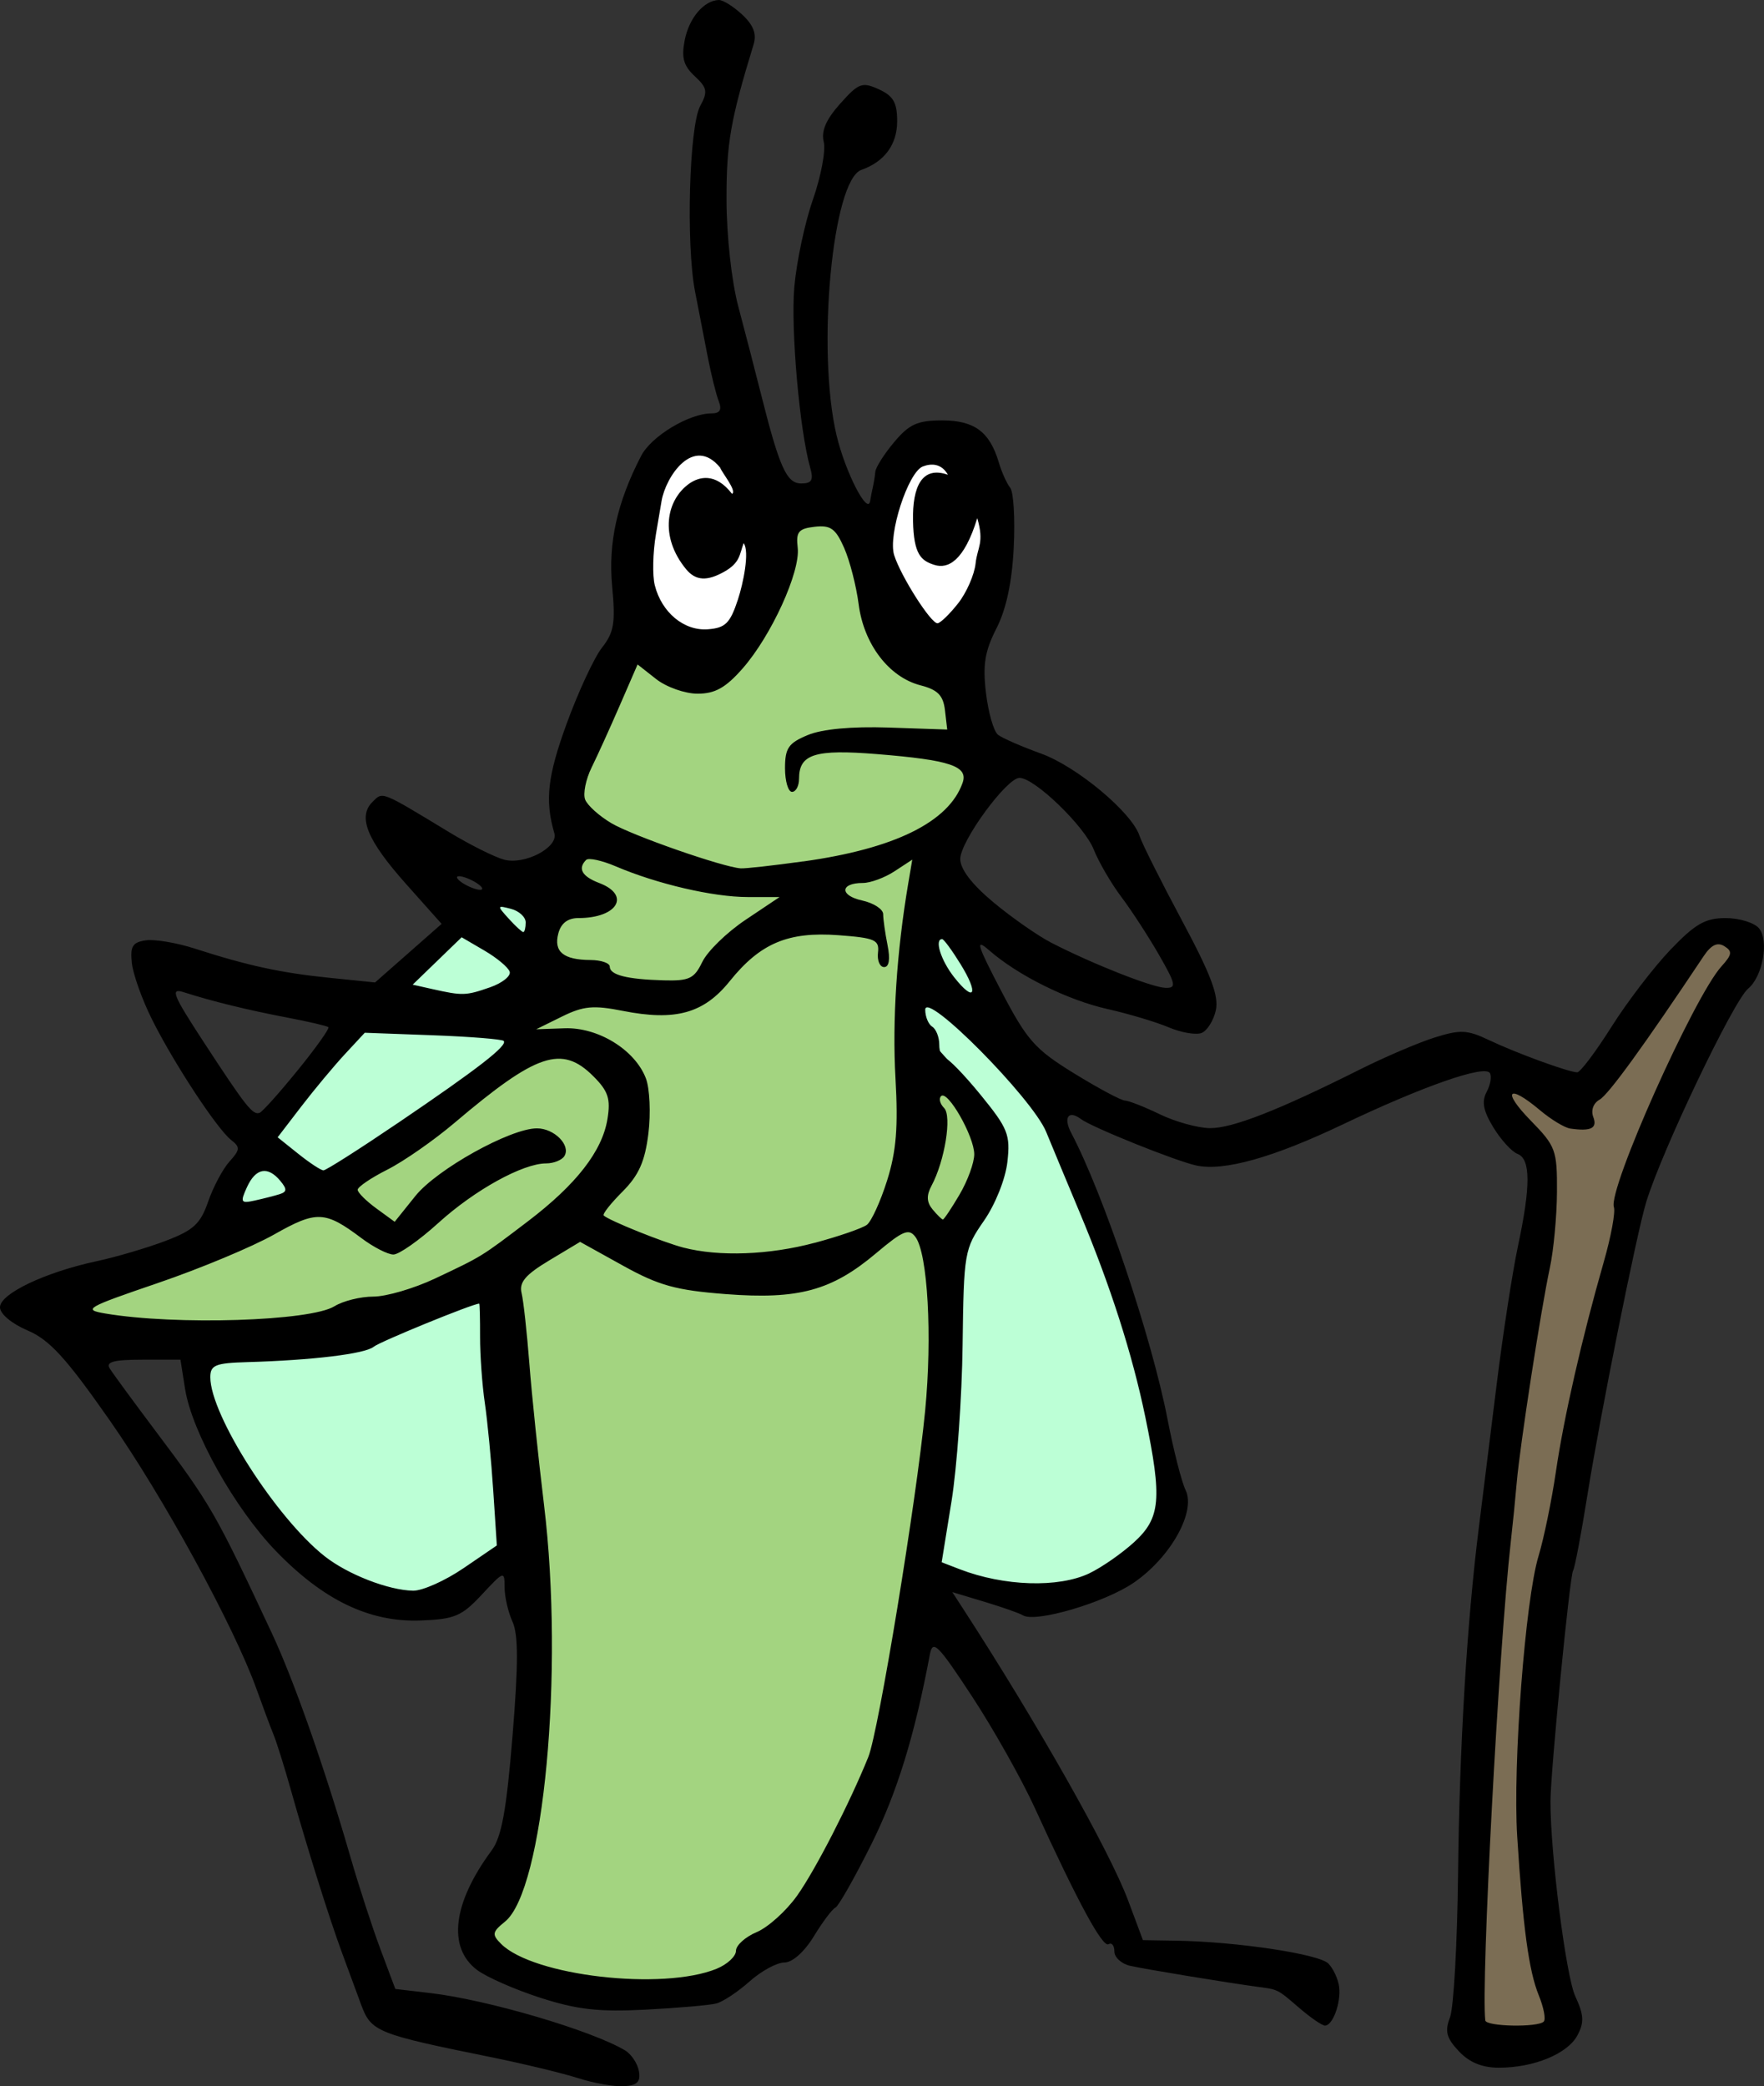 <?xml version="1.0" encoding="UTF-8" standalone="no"?>
<!-- Created with Inkscape (http://www.inkscape.org/) -->

<svg
   width="83.02mm"
   height="98.177mm"
   viewBox="0 0 83.02 98.177"
   version="1.1"
   id="svg84335"
   xmlns="http://www.w3.org/2000/svg"
   xmlns:svg="http://www.w3.org/2000/svg">
  <rect x="0" y="0" width="83.02" height="98.177" fill="#333333" stroke="none"/>
  <defs
     id="defs84332" />
  <g
     id="layer1"
     transform="translate(-65.333,-97.216)">
    <path
       style="fill:#bcffd6;fill-opacity:1;stroke:none;stroke-width:0.265px;stroke-linecap:butt;stroke-linejoin:miter;stroke-opacity:1"
       d="m 90.823,137.728 c -16.402,13.813 -18.013,20.841 -15.153,26.886 3.141,6.64 7.016,8.524 9.905,8.311 1.346,-0.099 8.471,-6.122 14.595,-11.433 2.97,6.685 10.214,11.463 14.115,11.101 3.901,-0.362 5.951,-2.297 6.064,-4.365 0.113,-2.068 -1.902,-11.174 -4.678,-16.773 -2.777,-5.599 -3.932,-7.531 -6.571,-12.72 -4.564,-2.955 -4.595,-7.697 -18.277,-1.009 z"
       id="path84758" />
    <path
       style="fill:#a3d480;fill-opacity:1;stroke:#000000;stroke-width:0.265px;stroke-linecap:butt;stroke-linejoin:miter;stroke-opacity:1"
       d="m 87.947,187.845 c 2.542,-2.279 2.19,-2.854 2.549,-8.686 0.36,-5.833 -1.701,-21.432 -1.701,-21.432 0,0 -3.371,1.7 -9.239,2.645 -5.869,0.945 -12.25,-1.469 -12.25,-1.469 0,0 9.507,-2.914 12.291,-4.671 2.783,-1.758 10.704,-7.797 10.704,-7.797 0,0 -0.465,-0.688 0.341,-5.019 0.806,-4.332 2.084,-5.1 2.084,-5.1 0,0 -1.6,0.514 -0.299,-4.059 1.3,-4.574 3.099,-6.317 3.099,-6.317 0,0 -1.98,-3.483 1.036,-7.227 3.016,-3.744 5.141,2.155 5.141,2.155 0,0 0.915,-0.287 2.409,-0.133 1.494,0.154 2.34,1.412 2.34,1.412 0,0 -0.199,-2.056 2.471,-3.921 2.669,-1.865 3.681,2.322 3.545,4.019 -0.135,1.697 -1.837,5.774 -1.837,5.774 0,0 1.423,3.818 1.15,5.311 -0.273,1.494 -2.736,4.221 -2.736,4.221 0,0 -1.18,6.128 -0.559,7.751 0.621,1.623 3.045,2.987 3.502,5.161 0.457,2.174 -2.173,5.35 -2.173,5.35 0,0 0.087,8.548 -0.478,13.054 -0.564,4.507 -1.537,10.758 -3.389,14.814 -1.852,4.056 -4.279,5.993 -7.414,6.937 -3.135,0.944 -6.91,0.47 -9.076,-0.596 -2.166,-1.066 -1.51,-2.174 -1.51,-2.174 z"
       id="path90182" />
    <path
       style="display:inline;fill:#7b6d54;fill-opacity:1;stroke:#000000;stroke-width:0.265px;stroke-linecap:butt;stroke-linejoin:miter;stroke-opacity:1"
       d="m 138.942,148.847 c 0,0 -1.071,-2.437 -2.764,-0.399 -1.693,2.038 1.222,1.582 1.488,2.544 0.265,0.962 -0.854,7.71 -0.929,10.998 -0.076,3.288 -1.681,10.596 -2.123,14.652 -0.443,4.056 0.457,14.189 -0.143,15.821 -0.6,1.632 2.427,1.604 3.547,0.872 1.121,-0.733 0.734,-1.285 0.122,-2.788 -0.612,-1.503 -1.785,-10.093 -0.634,-15.233 1.151,-5.14 3.603,-20.908 4.614,-22.603 1.011,-1.694 4.077,-9.326 5.101,-10.009 1.024,-0.682 0.421,-1.662 -0.513,-1.59 -0.935,0.072 -1.722,0.162 -2.788,1.673 -1.066,1.511 -2.899,5.73 -3.656,6.14 -0.757,0.41 -1.321,-0.079 -1.321,-0.079 z"
       id="path101763" />
    <path
       style="fill:#ffffff;stroke:none;stroke-width:0.265px;stroke-linecap:butt;stroke-linejoin:miter;stroke-opacity:1"
       d="m 95.247,124.191 c -0.025,-6.972 3.608,-6.657 4.131,-6.851 0.523,-0.193 1.895,0.775 2.417,2.777 0.522,2.002 -0.786,6.716 -1.978,8.136 -1.192,1.42 -3.028,0.209 -4.21,-1.394 -1.181,-1.603 -0.36,-2.669 -0.36,-2.669 z m 11.727,-2.478 c 0.642,-6.184 3.846,-3.655 4.549,-3.042 0.703,0.613 1.842,4.236 0.881,6.873 -0.962,2.638 -1.456,3.12 -2.656,3.211 -1.2,0.091 -2.538,-2.401 -3.088,-3.95 -0.551,-1.549 0.315,-3.092 0.315,-3.092 z"
       id="path104764" />
    <path
       style="fill:#000000;stroke-width:0.33"
       d="m 92.548,195.012 c -0.726,-0.234 -2.581,-0.681 -4.123,-0.994 -5.363,-1.087 -5.626,-1.193 -6.097,-2.47 -0.234,-0.635 -0.645,-1.748 -0.912,-2.474 -0.596,-1.62 -1.639,-4.943 -2.382,-7.587 -0.306,-1.089 -0.677,-2.276 -0.826,-2.639 -0.148,-0.363 -0.509,-1.328 -0.801,-2.144 -1.055,-2.946 -4.374,-9.023 -6.902,-12.638 -2.067,-2.956 -2.838,-3.8 -3.876,-4.243 -0.752,-0.321 -1.296,-0.779 -1.296,-1.091 0,-0.634 2.121,-1.645 4.538,-2.164 0.921,-0.197 2.383,-0.628 3.25,-0.957 1.322,-0.502 1.646,-0.801 2.01,-1.853 0.239,-0.69 0.691,-1.538 1.004,-1.884 0.5,-0.552 0.509,-0.676 0.079,-1.011 -0.666,-0.519 -2.711,-3.635 -3.735,-5.691 -0.461,-0.924 -0.884,-2.112 -0.94,-2.639 -0.085,-0.788 0.033,-0.978 0.66,-1.067 0.42,-0.059 1.459,0.116 2.309,0.391 2.488,0.803 4.045,1.14 6.331,1.373 l 2.146,0.218 1.566,-1.378 1.566,-1.378 -1.664,-1.867 c -1.839,-2.063 -2.294,-3.166 -1.596,-3.865 0.5,-0.5 0.361,-0.555 3.626,1.423 0.977,0.592 2.138,1.172 2.579,1.288 0.97,0.255 2.555,-0.577 2.362,-1.24 -0.452,-1.553 -0.325,-2.685 0.581,-5.168 0.547,-1.498 1.294,-3.105 1.661,-3.571 0.565,-0.719 0.638,-1.16 0.477,-2.887 -0.191,-2.047 0.231,-3.946 1.365,-6.138 0.477,-0.923 2.259,-1.998 3.311,-1.998 0.401,0 0.499,-0.166 0.339,-0.577 -0.123,-0.318 -0.353,-1.245 -0.512,-2.062 -0.159,-0.816 -0.429,-2.211 -0.602,-3.099 -0.43,-2.215 -0.275,-7.771 0.243,-8.726 0.366,-0.673 0.332,-0.856 -0.259,-1.406 -0.528,-0.492 -0.632,-0.869 -0.468,-1.7 0.207,-1.043 0.904,-1.861 1.605,-1.882 0.193,-0.006 0.688,0.304 1.1,0.688 0.529,0.492 0.687,0.907 0.535,1.402 -1.089,3.561 -1.278,4.646 -1.274,7.3 0.003,1.707 0.238,3.845 0.554,5.031 0.302,1.134 0.783,2.989 1.068,4.123 0.873,3.466 1.207,4.206 1.894,4.206 0.498,0 0.587,-0.158 0.422,-0.742 -0.499,-1.761 -0.918,-6.52 -0.748,-8.494 0.101,-1.179 0.495,-3.035 0.876,-4.123 0.38,-1.089 0.61,-2.309 0.51,-2.712 -0.127,-0.513 0.105,-1.054 0.774,-1.802 0.87,-0.974 1.033,-1.034 1.818,-0.676 0.682,0.311 0.863,0.626 0.863,1.504 0,1.095 -0.596,1.906 -1.685,2.289 -1.363,0.48 -2.112,8.476 -1.17,12.479 0.406,1.725 1.473,3.809 1.585,3.095 0.028,-0.176 0.085,-0.469 0.127,-0.651 0.042,-0.181 0.094,-0.504 0.115,-0.717 0.021,-0.213 0.422,-0.844 0.892,-1.402 0.707,-0.841 1.095,-1.015 2.258,-1.015 1.512,0 2.235,0.537 2.662,1.979 0.134,0.454 0.375,0.989 0.535,1.189 0.16,0.201 0.235,1.467 0.167,2.815 -0.082,1.638 -0.352,2.9 -0.814,3.806 -0.547,1.073 -0.65,1.706 -0.492,3.037 0.11,0.925 0.364,1.811 0.566,1.968 0.202,0.157 1.109,0.553 2.016,0.88 1.7,0.612 4.3,2.786 4.65,3.888 0.109,0.343 1.004,2.128 1.989,3.966 1.363,2.543 1.745,3.554 1.597,4.228 -0.107,0.488 -0.411,0.969 -0.675,1.071 -0.264,0.101 -0.96,-0.019 -1.547,-0.268 -0.586,-0.249 -1.883,-0.636 -2.881,-0.861 -1.884,-0.424 -4.211,-1.58 -5.571,-2.767 -0.663,-0.579 -0.572,-0.276 0.574,1.918 1.217,2.328 1.582,2.741 3.426,3.876 1.136,0.699 2.213,1.275 2.395,1.281 0.181,0.006 0.924,0.298 1.649,0.649 0.726,0.351 1.783,0.642 2.351,0.649 1.051,0.011 3.214,-0.834 7.051,-2.756 1.179,-0.591 2.767,-1.27 3.527,-1.509 1.207,-0.379 1.532,-0.364 2.55,0.119 1.312,0.623 3.767,1.519 4.161,1.519 0.142,0 0.868,-0.964 1.612,-2.143 0.744,-1.179 1.994,-2.811 2.777,-3.629 1.164,-1.215 1.637,-1.486 2.594,-1.486 0.644,0 1.35,0.217 1.57,0.481 0.481,0.58 0.177,2.269 -0.512,2.841 -0.689,0.572 -4.048,7.603 -4.795,10.038 -0.45,1.468 -2.177,10.074 -2.775,13.834 -0.287,1.803 -0.588,3.386 -0.669,3.517 -0.157,0.255 -1.059,9.464 -1.063,10.852 -0.006,2.44 0.73,8.228 1.167,9.172 0.408,0.882 0.427,1.233 0.103,1.84 -0.467,0.872 -2.049,1.524 -3.698,1.524 -0.787,0 -1.389,-0.247 -1.884,-0.775 -0.588,-0.626 -0.668,-0.933 -0.415,-1.599 0.172,-0.453 0.342,-3.482 0.378,-6.73 0.066,-6.002 0.414,-11.83 0.976,-16.297 0.171,-1.361 0.55,-4.404 0.842,-6.762 0.292,-2.359 0.742,-5.282 1.001,-6.498 0.605,-2.842 0.599,-4.103 -0.022,-4.342 -0.271,-0.104 -0.782,-0.665 -1.136,-1.246 -0.477,-0.784 -0.559,-1.215 -0.317,-1.667 0.18,-0.336 0.248,-0.736 0.153,-0.891 -0.245,-0.396 -3.151,0.619 -6.928,2.42 -3.276,1.562 -5.604,2.213 -6.892,1.93 -0.985,-0.217 -4.909,-1.797 -5.425,-2.184 -0.587,-0.441 -0.843,-0.075 -0.458,0.653 1.516,2.872 3.792,9.639 4.533,13.474 0.28,1.451 0.663,2.952 0.85,3.334 0.497,1.017 -0.707,3.167 -2.441,4.357 -1.365,0.937 -4.628,1.897 -5.214,1.535 -0.16,-0.099 -0.973,-0.385 -1.808,-0.636 l -1.517,-0.457 0.465,0.716 c 3.495,5.378 6.939,11.461 7.811,13.797 l 0.696,1.865 1.555,0.025 c 2.862,0.046 6.741,0.629 7.174,1.078 0.236,0.244 0.464,0.741 0.507,1.104 0.088,0.75 -0.303,1.814 -0.668,1.814 -0.134,0 -0.675,-0.371 -1.202,-0.824 -1.042,-0.896 -0.99,-0.869 -1.948,-0.998 -1.437,-0.193 -5.32,-0.832 -6.02,-0.991 -0.408,-0.093 -0.742,-0.397 -0.742,-0.677 0,-0.279 -0.123,-0.432 -0.273,-0.339 -0.279,0.173 -1.458,-2.004 -3.464,-6.397 -0.621,-1.361 -1.954,-3.73 -2.961,-5.264 -1.607,-2.448 -1.85,-2.691 -1.984,-1.979 -0.723,3.842 -1.549,6.518 -2.762,8.949 -0.785,1.573 -1.543,2.909 -1.685,2.969 -0.142,0.06 -0.598,0.666 -1.013,1.346 -0.452,0.74 -1.01,1.237 -1.391,1.237 -0.35,0 -1.085,0.4 -1.634,0.889 -0.549,0.489 -1.253,0.956 -1.564,1.038 -0.311,0.082 -1.812,0.212 -3.336,0.291 -2.206,0.113 -3.214,-6.6e-4 -4.948,-0.559 -1.198,-0.386 -2.539,-0.976 -2.981,-1.31 -1.398,-1.059 -1.142,-3.146 0.69,-5.626 0.467,-0.632 0.696,-1.888 0.981,-5.383 0.276,-3.386 0.276,-4.769 -3.3e-4,-5.376 -0.205,-0.45 -0.373,-1.179 -0.373,-1.622 0,-0.782 -0.03,-0.772 -1.072,0.346 -0.95,1.019 -1.279,1.158 -2.89,1.217 -2.395,0.088 -4.569,-0.957 -6.802,-3.27 -1.935,-2.005 -3.949,-5.598 -4.273,-7.624 L 73.826,161.2 h -1.792 c -1.349,0 -1.729,0.102 -1.537,0.412 0.14,0.227 1.109,1.549 2.153,2.938 2.603,3.462 2.82,3.84 5.474,9.514 1.049,2.243 2.495,6.359 3.707,10.556 0.393,1.361 1.028,3.311 1.411,4.333 l 0.696,1.859 1.666,0.196 c 2.676,0.315 7.554,1.751 9.139,2.69 0.3,0.178 0.597,0.62 0.66,0.983 0.087,0.505 -0.079,0.671 -0.711,0.708 -0.454,0.026 -1.418,-0.144 -2.144,-0.378 z m 45.439,-2.666 c 0.106,-0.106 -2.6e-4,-0.662 -0.235,-1.237 -0.468,-1.146 -0.745,-3.191 -1.014,-7.478 -0.212,-3.382 0.379,-11.138 1.005,-13.195 0.248,-0.816 0.615,-2.598 0.815,-3.958 0.381,-2.592 1.222,-6.277 2.259,-9.896 0.338,-1.179 0.55,-2.333 0.471,-2.563 -0.285,-0.831 3.767,-9.897 5.064,-11.329 0.502,-0.555 0.523,-0.708 0.132,-0.95 -0.326,-0.201 -0.62,-0.058 -0.976,0.477 -2.813,4.218 -4.479,6.515 -4.896,6.748 -0.291,0.163 -0.414,0.503 -0.294,0.815 0.203,0.529 -0.106,0.685 -1.082,0.544 -0.266,-0.038 -0.908,-0.427 -1.427,-0.864 -1.5,-1.262 -1.81,-0.92 -0.438,0.485 1.18,1.208 1.248,1.392 1.238,3.352 -0.005,1.14 -0.157,2.754 -0.336,3.587 -0.417,1.936 -1.409,8.369 -1.557,10.091 -0.062,0.726 -0.188,1.987 -0.281,2.804 -0.566,5.019 -1.405,20.766 -1.199,22.514 0.034,0.289 2.467,0.338 2.75,0.056 z m -38.924,-2.486 c 0.499,-0.204 0.907,-0.583 0.907,-0.842 0,-0.259 0.439,-0.655 0.976,-0.881 0.537,-0.226 1.393,-0.998 1.903,-1.716 0.861,-1.212 2.468,-4.343 3.35,-6.524 0.481,-1.19 2.268,-12.08 2.675,-16.297 0.339,-3.511 0.122,-7.394 -0.456,-8.173 -0.31,-0.418 -0.588,-0.303 -1.849,0.76 -2.092,1.764 -3.656,2.19 -7.079,1.927 -2.343,-0.18 -3.149,-0.403 -4.833,-1.337 l -2.022,-1.121 -1.457,0.875 c -1.118,0.672 -1.42,1.028 -1.297,1.535 0.088,0.363 0.251,1.847 0.364,3.299 0.112,1.451 0.424,4.461 0.694,6.688 0.948,7.835 -0.017,18.116 -1.839,19.592 -0.604,0.489 -0.624,0.605 -0.184,1.046 1.51,1.51 7.601,2.212 10.15,1.169 z m -11.918,-18.846 1.571,-1.072 -0.169,-2.579 c -0.093,-1.418 -0.271,-3.274 -0.396,-4.123 -0.125,-0.849 -0.226,-2.249 -0.224,-3.111 0.002,-0.861 -0.016,-1.567 -0.04,-1.567 -0.288,-0.004 -4.677,1.79 -4.967,2.03 -0.402,0.334 -2.885,0.635 -5.957,0.723 -1.495,0.043 -1.731,0.14 -1.732,0.709 -9.89e-4,1.779 3.111,6.646 5.393,8.435 1.086,0.851 2.99,1.591 4.149,1.612 0.441,0.008 1.508,-0.468 2.372,-1.058 z m 29.449,0.242 c 0.58,-0.275 1.53,-0.935 2.112,-1.466 1.248,-1.14 1.328,-2.028 0.532,-5.882 -0.615,-2.976 -1.642,-6.18 -3.09,-9.635 -0.57,-1.361 -1.281,-3.068 -1.579,-3.794 -0.651,-1.584 -5.691,-6.672 -5.691,-5.746 0,0.327 0.148,0.685 0.33,0.798 0.181,0.112 0.33,0.492 0.33,0.844 0,0.352 0.122,0.64 0.272,0.64 0.149,0 0.906,0.779 1.682,1.732 1.278,1.569 1.396,1.864 1.253,3.141 -0.09,0.804 -0.564,1.996 -1.105,2.776 -0.92,1.327 -0.948,1.494 -1.004,5.848 -0.031,2.465 -0.266,5.773 -0.521,7.351 l -0.464,2.87 0.851,0.328 c 2.082,0.803 4.64,0.884 6.094,0.195 z M 81.073,158.687 c 0.402,-0.251 1.226,-0.456 1.832,-0.456 0.606,0 1.91,-0.382 2.898,-0.848 2.236,-1.056 2.155,-1.006 4.373,-2.693 2.279,-1.734 3.501,-3.305 3.746,-4.815 0.155,-0.953 0.036,-1.313 -0.661,-2.01 -1.487,-1.487 -2.668,-1.091 -6.537,2.19 -0.97,0.823 -2.395,1.815 -3.166,2.204 -0.771,0.389 -1.397,0.816 -1.392,0.948 0.006,0.132 0.4,0.525 0.876,0.872 l 0.866,0.632 0.972,-1.212 c 1.01,-1.259 4.471,-3.185 5.724,-3.185 0.815,0 1.604,0.798 1.291,1.305 -0.117,0.189 -0.503,0.344 -0.857,0.344 -1.099,0 -3.367,1.253 -5.076,2.804 -0.9,0.816 -1.85,1.484 -2.113,1.484 -0.263,0 -0.937,-0.345 -1.498,-0.766 -1.723,-1.294 -2.114,-1.31 -4.116,-0.177 -1.019,0.577 -3.484,1.606 -5.477,2.286 -3.372,1.151 -3.545,1.25 -2.474,1.432 3.312,0.562 9.662,0.362 10.788,-0.34 z m 22.613,-2.988 c 1.131,-0.304 2.231,-0.684 2.445,-0.845 0.213,-0.161 0.642,-1.1 0.953,-2.088 0.432,-1.373 0.524,-2.506 0.393,-4.815 -0.154,-2.71 0.058,-5.955 0.6,-9.155 l 0.191,-1.127 -0.838,0.549 c -0.461,0.302 -1.132,0.549 -1.49,0.549 -1.076,0 -1.1,0.59 -0.034,0.824 0.546,0.12 0.992,0.41 0.992,0.645 0,0.235 0.093,0.891 0.206,1.458 0.132,0.661 0.074,1.031 -0.161,1.031 -0.202,0 -0.332,-0.305 -0.289,-0.678 0.07,-0.602 -0.138,-0.694 -1.857,-0.822 -2.375,-0.177 -3.685,0.377 -5.121,2.164 -1.218,1.516 -2.554,1.887 -5.03,1.397 -1.386,-0.274 -1.857,-0.23 -2.868,0.269 l -1.21,0.597 1.339,-0.047 c 1.575,-0.055 3.309,1.013 3.823,2.354 0.183,0.478 0.236,1.647 0.119,2.598 -0.163,1.32 -0.453,1.968 -1.22,2.736 -0.553,0.553 -0.951,1.058 -0.884,1.122 0.253,0.238 2.799,1.263 3.751,1.51 1.681,0.436 4.041,0.349 6.19,-0.228 z m 6.807,-2.27 c 0.381,-0.645 0.692,-1.499 0.691,-1.897 -10e-4,-0.843 -1.256,-3.04 -1.561,-2.734 -0.114,0.114 -0.05,0.365 0.142,0.557 0.375,0.375 0.032,2.495 -0.593,3.662 -0.244,0.455 -0.229,0.774 0.052,1.112 0.216,0.261 0.435,0.474 0.485,0.474 0.051,0 0.404,-0.528 0.784,-1.173 z m -32.01,-0.014 c 0.36,-0.112 0.368,-0.237 0.042,-0.63 -0.59,-0.711 -1.159,-0.604 -1.569,0.297 -0.325,0.713 -0.291,0.773 0.359,0.63 0.395,-0.086 0.92,-0.22 1.168,-0.297 z m 5.57,-3.348 c 3.788,-2.569 5.193,-3.659 4.984,-3.868 -0.081,-0.081 -1.585,-0.201 -3.342,-0.266 l -3.195,-0.118 -0.939,1.012 c -0.516,0.557 -1.439,1.664 -2.05,2.46 l -1.111,1.448 0.971,0.777 c 0.534,0.427 1.067,0.778 1.185,0.779 0.118,9.9e-4 1.691,-1 3.497,-2.225 z m -4.702,-2.494 c 0.856,-1.054 1.503,-1.964 1.438,-2.021 -0.064,-0.057 -0.934,-0.26 -1.931,-0.45 -1.859,-0.354 -3.545,-0.767 -4.875,-1.194 -0.651,-0.209 -0.525,0.106 0.927,2.33 1.995,3.055 2.321,3.469 2.642,3.345 0.134,-0.051 0.944,-0.956 1.799,-2.011 z m 9.039,-3.893 c 0.58,-0.202 0.998,-0.535 0.93,-0.739 -0.068,-0.204 -0.604,-0.652 -1.192,-0.995 l -1.068,-0.624 -1.153,1.115 -1.153,1.115 0.928,0.208 c 1.418,0.318 1.576,0.314 2.708,-0.081 z m 22.146,-1.1 c -0.398,-0.645 -0.786,-1.172 -0.862,-1.172 -0.374,0 -0.061,0.999 0.559,1.787 0.97,1.233 1.181,0.805 0.303,-0.615 z m 9.344,-0.43 c -0.495,-0.862 -1.291,-2.086 -1.769,-2.721 -0.479,-0.635 -1.066,-1.643 -1.304,-2.24 -0.444,-1.109 -2.786,-3.368 -3.492,-3.368 -0.606,0 -2.789,2.987 -2.789,3.817 0,0.48 0.551,1.199 1.567,2.044 0.862,0.717 2.086,1.572 2.721,1.899 1.936,0.996 4.749,2.107 5.374,2.122 0.523,0.012 0.488,-0.166 -0.308,-1.553 z m -21.492,0.33 c 0.238,-0.499 1.154,-1.39 2.034,-1.979 l 1.601,-1.072 h -1.506 c -1.617,0 -4.264,-0.616 -6.197,-1.442 -0.657,-0.281 -1.288,-0.418 -1.402,-0.304 -0.406,0.406 -0.194,0.778 0.618,1.086 1.498,0.57 0.858,1.649 -0.978,1.649 -0.506,0 -0.823,0.243 -0.95,0.73 -0.223,0.854 0.243,1.237 1.516,1.244 0.499,0.003 0.907,0.143 0.907,0.311 0,0.393 0.805,0.598 2.538,0.646 1.203,0.033 1.441,-0.081 1.817,-0.869 z m -8.314,-1.858 c 0,-0.251 -0.311,-0.538 -0.69,-0.637 -0.662,-0.173 -0.667,-0.155 -0.114,0.456 0.317,0.35 0.628,0.637 0.69,0.637 0.063,0 0.114,-0.205 0.114,-0.456 z m -2.309,-1.853 c -0.272,-0.176 -0.643,-0.32 -0.825,-0.32 -0.181,0 -0.107,0.144 0.165,0.32 0.272,0.176 0.643,0.32 0.825,0.32 0.181,0 0.107,-0.144 -0.165,-0.32 z m 15.37,-1.015 c 4.298,-0.598 6.85,-1.855 7.5,-3.696 0.279,-0.788 -0.577,-1.076 -4.021,-1.355 -2.928,-0.237 -3.675,-0.002 -3.675,1.158 0,0.341 -0.148,0.619 -0.33,0.619 -0.181,0 -0.33,-0.502 -0.33,-1.115 0,-0.946 0.162,-1.182 1.072,-1.559 0.684,-0.284 2.065,-0.411 3.817,-0.352 l 2.745,0.093 -0.106,-0.906 c -0.082,-0.703 -0.34,-0.966 -1.151,-1.175 -1.484,-0.382 -2.668,-1.933 -2.911,-3.812 -0.111,-0.861 -0.419,-2.057 -0.685,-2.659 -0.4,-0.907 -0.636,-1.076 -1.385,-0.99 -0.764,0.088 -0.886,0.239 -0.799,0.987 0.132,1.131 -1.243,4.144 -2.591,5.679 -0.798,0.909 -1.297,1.189 -2.12,1.189 -0.592,0 -1.469,-0.31 -1.95,-0.688 l -0.875,-0.688 -0.836,1.925 c -0.46,1.059 -1.058,2.377 -1.33,2.929 -0.271,0.552 -0.407,1.228 -0.302,1.502 0.105,0.274 0.662,0.776 1.239,1.116 0.985,0.582 5.232,2.064 6.082,2.123 0.214,0.015 1.537,-0.133 2.941,-0.328 z m -6.666,-16.963 -0.265,1.563 c -0.146,0.859 -0.171,1.939 -0.055,2.4 0.322,1.284 1.379,2.161 2.5,2.075 0.825,-0.063 1.046,-0.282 1.416,-1.407 h 1e-5 c 0.241,-0.733 0.56,-2.251 0.267,-2.646 -0.201,0.533 -0.153,0.921 -0.931,1.354 -0.778,0.432 -1.318,0.429 -1.777,-0.128 -1.267,-1.537 -0.937,-3.254 0.145,-4.026 0.442,-0.31 1.223,-0.555 2.017,0.481 0.241,-0.139 -0.481,-1.001 -0.558,-1.233 -1.264,-1.545 -2.566,0.43 -2.759,1.567 z m 13.954,4.821 c 0.397,-0.503 0.768,-1.349 0.825,-1.879 0.085,-0.789 0.42,-0.957 0.079,-2.134 -0.624,2.035 -1.385,2.397 -2.01,2.202 -0.625,-0.195 -0.983,-0.476 -1.014,-2.082 -0.031,-1.606 0.422,-2.592 1.643,-2.161 -0.305,-0.542 -0.787,-0.542 -1.181,-0.391 -0.695,0.267 -1.651,3.224 -1.349,4.174 0.317,1 1.736,3.228 2.042,3.205 0.134,-0.01 0.568,-0.43 0.964,-0.934 z"
       id="path84553" />
  </g>
</svg>
